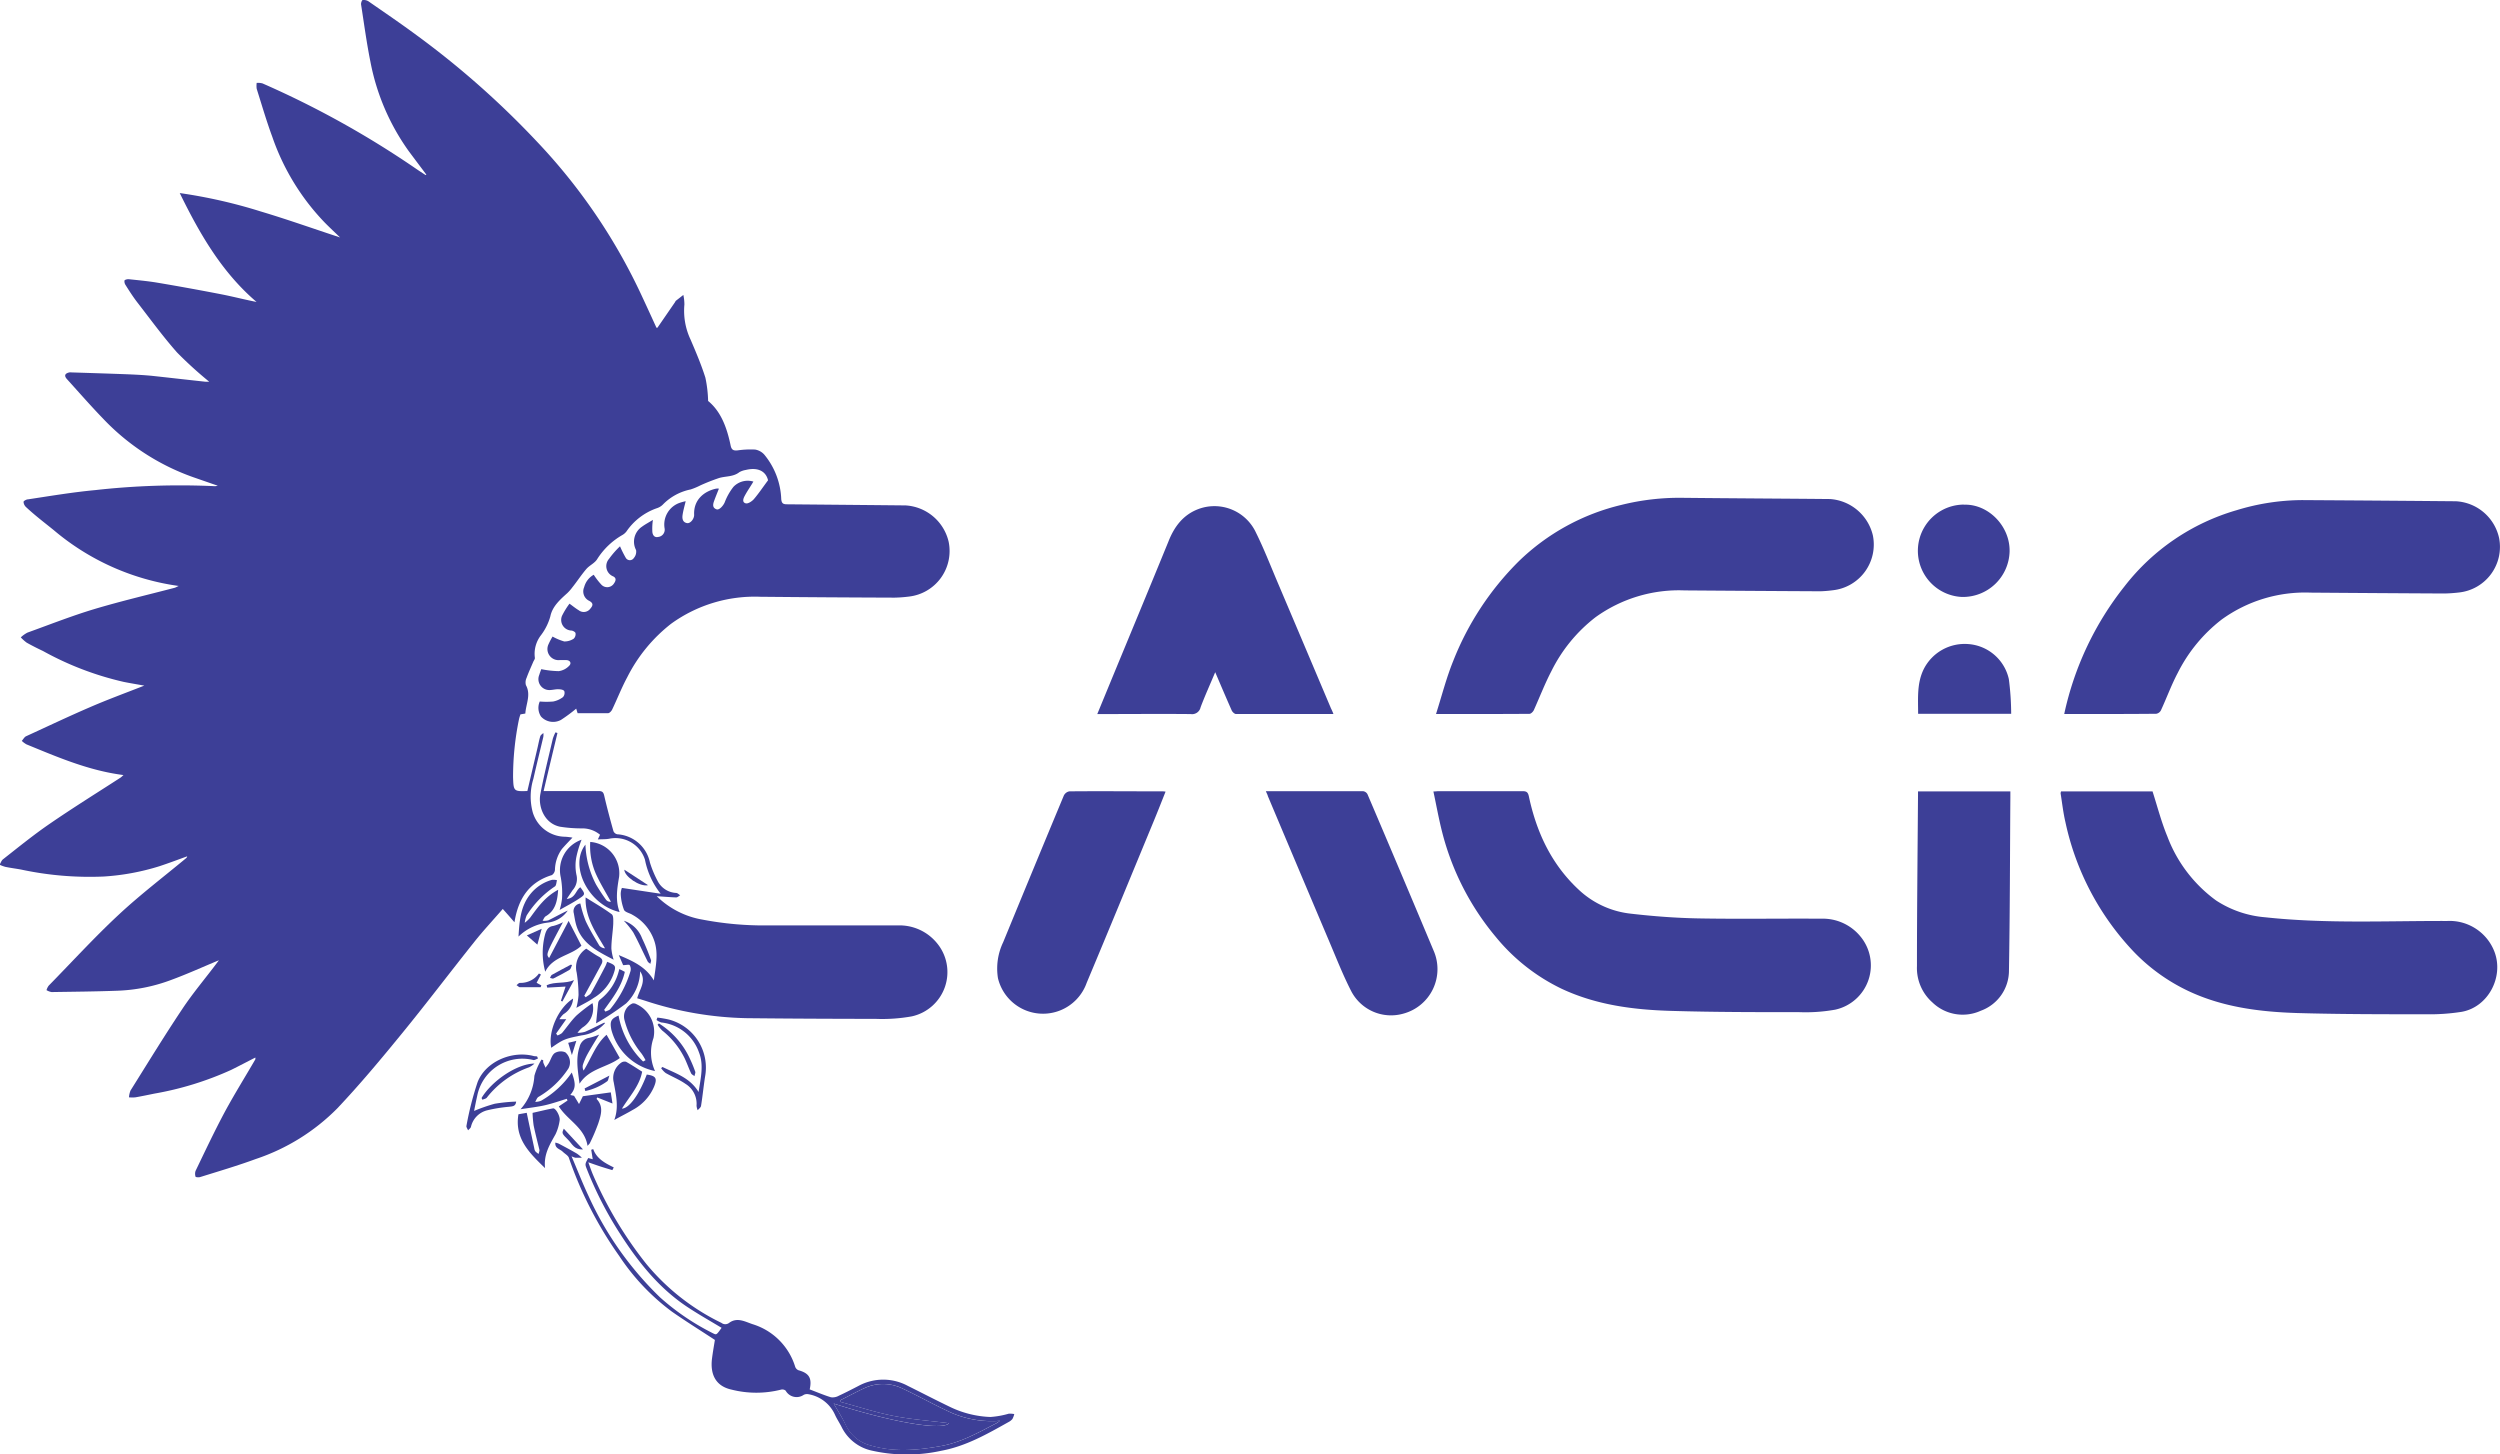 <svg xmlns="http://www.w3.org/2000/svg" viewBox="0 0 427.97 248.98"><defs><style>.cls-1{fill:#3d3f97;}</style></defs><g id="Layer_2" data-name="Layer 2"><g id="Layer_1-2" data-name="Layer 1"><path class="cls-1" d="M352.83,135.48h15.66c.83,2.59,1.5,5.2,2.52,7.67a24,24,0,0,0,8.36,11,18,18,0,0,0,8.44,2.88c10.35,1.12,20.75.6,31.13.63a8.22,8.22,0,0,1,8.09,5.29c1.62,4.3-1.09,9.45-5.61,10.26a35.12,35.12,0,0,1-6.16.42c-7.33,0-14.66,0-22-.21-6.43-.2-12.78-1-18.7-3.8a31.82,31.82,0,0,1-9.16-6.56,46.24,46.24,0,0,1-11.84-22.39c-.37-1.6-.55-3.24-.81-4.86A1.16,1.16,0,0,1,352.83,135.48Z"/><path class="cls-1" d="M245.38,135.49c.42,0,.65-.05.88-.05,4.8,0,9.6,0,14.4,0,.71,0,.92.22,1.07.92,1.34,6.29,4,11.88,8.86,16.25a15.43,15.43,0,0,0,8.68,3.81c3.81.44,7.66.73,11.5.8,7,.13,14,0,21,.05a8.31,8.31,0,0,1,6.68,3,7.76,7.76,0,0,1-4.27,12.57,28.72,28.72,0,0,1-6.16.43c-7.33,0-14.67,0-22-.22-6.39-.19-12.7-1-18.61-3.75a33,33,0,0,1-11.33-8.89,45.35,45.35,0,0,1-9.21-18C246.29,140.13,245.89,137.87,245.38,135.49Z"/><path class="cls-1" d="M245.83,122.23c1-3.15,1.77-6.19,2.94-9.07A49.63,49.63,0,0,1,260,96.08a37.75,37.75,0,0,1,17.58-9.65A41.07,41.07,0,0,1,288,85.22c8.43.09,16.87.13,25.3.21a8.11,8.11,0,0,1,7.31,6.21,7.87,7.87,0,0,1-6.9,9.41,20.62,20.62,0,0,1-2.07.17q-11.65-.06-23.3-.15a24.41,24.41,0,0,0-15.19,4.58,26.48,26.48,0,0,0-7.57,9.24c-1.12,2.15-2,4.44-3,6.66-.13.28-.49.65-.75.65C256.61,122.24,251.41,122.23,245.83,122.23Z"/><path class="cls-1" d="M353.37,122.23a53,53,0,0,1,10.35-21.89,37.43,37.43,0,0,1,19.16-13,38.81,38.81,0,0,1,11.22-1.73q13.15.08,26.31.2a8,8,0,0,1,7.41,6.32,7.85,7.85,0,0,1-6.82,9.29,24.85,24.85,0,0,1-2.58.18q-11.44-.06-22.9-.15a24.33,24.33,0,0,0-15.19,4.6,26.58,26.58,0,0,0-7.53,9.15c-1.09,2.06-1.89,4.27-2.87,6.39a1.12,1.12,0,0,1-.81.6C363.92,122.24,358.71,122.23,353.37,122.23Z"/><path class="cls-1" d="M228.27,122.23c-5.62,0-11.15,0-16.68,0-.25,0-.61-.34-.73-.6-.93-2.1-1.83-4.22-2.83-6.56-.9,2.15-1.77,4.06-2.5,6a1.49,1.49,0,0,1-1.69,1.17c-5.27-.05-10.54,0-16,0l2.34-5.68c3.28-7.94,6.58-15.88,9.83-23.83,1-2.56,2.54-4.64,5.23-5.62a7.84,7.84,0,0,1,9.77,4.08c1.36,2.74,2.47,5.61,3.67,8.43q4.59,10.81,9.17,21.65C228,121.56,228.13,121.86,228.27,122.23Z"/><path class="cls-1" d="M216.7,135.44c5.61,0,11.11,0,16.61,0a1,1,0,0,1,.78.51q5.7,13.36,11.31,26.75a7.89,7.89,0,0,1-5.12,10.81,7.68,7.68,0,0,1-9-3.9c-1.39-2.72-2.51-5.58-3.71-8.4q-5.28-12.47-10.53-24.93C217,136.06,216.85,135.82,216.7,135.44Z"/><path class="cls-1" d="M199.53,135.52c-.7,1.76-1.37,3.47-2.07,5.16-3.8,9.19-7.58,18.39-11.43,27.56a7.93,7.93,0,0,1-15.19-.78,10.43,10.43,0,0,1,.89-6.16q5.16-12.56,10.38-25.1a1.32,1.32,0,0,1,.95-.73c5.33-.05,10.67,0,16,0A3,3,0,0,1,199.53,135.52Z"/><path class="cls-1" d="M328.34,135.48h15.81v1.06c-.07,9.86-.07,19.73-.24,29.59a7.31,7.31,0,0,1-4.83,6.9,7.46,7.46,0,0,1-8.29-1.44,7.85,7.85,0,0,1-2.63-6.19c0-9.73.11-19.46.18-29.2Z"/><path class="cls-1" d="M336.21,86.4c4.09-.16,7.89,3.6,7.81,8a8,8,0,0,1-8.19,7.79,7.91,7.91,0,0,1,.38-15.81Z"/><path class="cls-1" d="M344.29,122.19H328.36c0-2.65-.24-5.27,1-7.72a7.85,7.85,0,0,1,7.62-4.21,7.67,7.67,0,0,1,6.91,6A47.18,47.18,0,0,1,344.29,122.19Z"/><path class="cls-1" d="M142.72,240.28c9.84,3.16,18.61,4.69,19.75,3.36-3.21-.41-6.4-.63-9.52-1.25s-6.07-1.59-9.11-2.41l0-.26c1.37-.69,2.73-1.43,4.14-2.08a7.58,7.58,0,0,1,6.59.1c2.51,1.18,4.94,2.53,7.44,3.71a17.28,17.28,0,0,0,9.17,1.78,7.11,7.11,0,0,1-.69.45c-3,1.55-5.95,3.23-9.33,3.85-4.06.74-8.13,1.13-12.17-.09a6.48,6.48,0,0,1-4.22-3.47C144.21,242.72,143.45,241.55,142.72,240.28Z"/><path class="cls-1" d="M86.07,155.6c.7.78,1.31,1.48,2,2.28.65-4.07,2.52-6.88,6.41-8.08a1.21,1.21,0,0,0,.52-.87,6.34,6.34,0,0,1,1.2-3.6c.56-.65,1.16-1.26,1.8-1.94a12.07,12.07,0,0,0-1.23-.15,5.84,5.84,0,0,1-5.56-4.15,10.29,10.29,0,0,1,.1-5.77c.54-2.4,1.14-4.78,1.7-7.17a2.18,2.18,0,0,0,0-.67c-.18.18-.45.34-.52.56-.19.6-.3,1.22-.44,1.83l-1.77,7.54c-2.36.1-2.37,0-2.45-2.37a49.23,49.23,0,0,1,1-9.84,6.41,6.41,0,0,1,.27-.91l.83-.14c.11-1.66,1-3.23.1-4.86a1.83,1.83,0,0,1,.12-1.26c.33-.92.75-1.82,1.13-2.72.1-.24.33-.51.28-.72a5.21,5.21,0,0,1,1.08-3.89,9.65,9.65,0,0,0,1.57-3.18c.35-1.72,1.68-2.88,2.92-4a7.86,7.86,0,0,0,.87-1c.8-1,1.53-2.13,2.38-3.12.56-.64,1.46-1,1.88-1.73a12.38,12.38,0,0,1,4.26-4.07,2.39,2.39,0,0,0,.72-.62A10.47,10.47,0,0,1,112.44,87a2.5,2.5,0,0,0,1-.59,9.17,9.17,0,0,1,4.78-2.62,11.33,11.33,0,0,0,1.7-.71,33.28,33.28,0,0,1,3.18-1.25c1.15-.34,2.43-.18,3.47-1a3.31,3.31,0,0,1,1.11-.38c2.08-.51,3.44.24,3.8,1.77-.9,1.21-1.6,2.26-2.42,3.22-.33.38-1,.82-1.38.73-.71-.17-.42-.88-.17-1.33.44-.82,1-1.6,1.46-2.4a3.37,3.37,0,0,0-3.41.9A10.07,10.07,0,0,0,124.06,86c-.26.6-.94,1.36-1.4,1.19-.73-.26-.62-.85-.42-1.41s.54-1.4.83-2.13a1.94,1.94,0,0,0-.48,0c-2,.43-3.89,1.86-3.76,4.49,0,.72-.66,1.51-1.22,1.41-.76-.14-.85-.79-.76-1.4.11-.76.33-1.5.53-2.35a8.67,8.67,0,0,0-1,.27,3.93,3.93,0,0,0-2.6,4.43,1.25,1.25,0,0,1-1.11,1.42c-.75.17-1-.5-1-1a10.08,10.08,0,0,1,.1-1.92c-.71.44-1.32.76-1.88,1.17a3.09,3.09,0,0,0-1,4,1.66,1.66,0,0,1-.38,1.35.81.81,0,0,1-1.37,0,17.7,17.7,0,0,1-1-2,14.93,14.93,0,0,0-1.88,2.15,1.89,1.89,0,0,0,.71,3c.64.32.41.83.11,1.25a1.37,1.37,0,0,1-2.1.2,12,12,0,0,1-1.34-1.73,3.44,3.44,0,0,0-1.64,2.13,1.79,1.79,0,0,0,.87,2.34c.73.4.66.79.19,1.33a1.4,1.4,0,0,1-2,.27c-.52-.31-1-.71-1.57-1.12a13.6,13.6,0,0,0-1.28,2.08,1.82,1.82,0,0,0,1.56,2.52c.28,0,.72.25.75.44a1.09,1.09,0,0,1-.3.95,2.86,2.86,0,0,1-1.63.48,9.41,9.41,0,0,1-2-.84,13.4,13.4,0,0,0-.71,1.36A1.9,1.9,0,0,0,95.8,113c.37,0,.74,0,1.1,0,.71,0,1,.55.51,1a3,3,0,0,1-1.75.89,15.72,15.72,0,0,1-3-.34c-.09.26-.24.62-.35,1a1.87,1.87,0,0,0,1.74,2.58c.52,0,1.05-.16,1.56-.14s.89.11,1,.35a1.07,1.07,0,0,1-.24,1,4.07,4.07,0,0,1-1.67.75,13.52,13.52,0,0,1-2.3,0,2.69,2.69,0,0,0,.22,2.58,2.81,2.81,0,0,0,3.41.57,27,27,0,0,0,2.61-1.93l.24.78c1.75,0,3.48,0,5.21,0,.25,0,.57-.35.7-.61.88-1.84,1.62-3.75,2.59-5.55a27,27,0,0,1,7.52-9.16,24.41,24.41,0,0,1,15.28-4.61q11.46.11,22.91.15a23,23,0,0,0,2.48-.18,7.85,7.85,0,0,0,6.83-9.37,8.06,8.06,0,0,0-7.38-6.24q-10.09-.1-20.2-.19c-.66,0-1-.06-1.08-.87a12.67,12.67,0,0,0-2.9-7.63,2.69,2.69,0,0,0-1.57-.87,15.5,15.5,0,0,0-3,.14c-.62.05-1,0-1.18-.77-.62-3-1.61-5.84-3.87-7.69a21.31,21.31,0,0,0-.47-4c-.7-2.21-1.61-4.36-2.53-6.5a11.56,11.56,0,0,1-1.06-6,7.79,7.79,0,0,0-.18-1.65l-1.28,1c-.07.06-.1.18-.16.26l-3,4.36-.16,0c-.77-1.68-1.53-3.35-2.3-5A98.54,98.54,0,0,0,92,24.33,149.29,149.29,0,0,0,71.28,6C68.57,4,65.82,2.13,63.08.23a1.5,1.5,0,0,0-1-.22c-.13,0-.3.51-.27.75.51,3.25.94,6.52,1.59,9.75A38.68,38.68,0,0,0,70,25.91c1,1.34,2,2.67,3,4-.09,0-.13.07-.14.06-.55-.36-1.11-.72-1.65-1.09A159.51,159.51,0,0,0,44.94,14.28a3,3,0,0,0-1-.09,3.94,3.94,0,0,0,0,1c.87,2.76,1.68,5.54,2.68,8.25a39.85,39.85,0,0,0,9,14.69c.84.85,1.71,1.66,2.6,2.52-4.57-1.5-9-3.08-13.55-4.44a87.56,87.56,0,0,0-13.9-3.16c3.43,7,7.2,13.56,13.15,18.64-2-.39-4-.91-5.93-1.29q-5.49-1.07-11-2c-1.66-.28-3.34-.43-5-.61-.23,0-.64.1-.68.24a1.11,1.11,0,0,0,.19.77C22.2,49.92,22.9,51,23.69,52c2.17,2.81,4.27,5.68,6.62,8.34a67.8,67.8,0,0,0,5.5,5,5.6,5.6,0,0,1-.71,0c-3-.32-6-.67-9.06-1-1.43-.14-2.86-.21-4.28-.27-3.2-.12-6.39-.22-9.59-.32a1.42,1.42,0,0,0-.29,0c-.78.17-.94.57-.42,1.15,2.06,2.27,4.07,4.58,6.2,6.78a39.25,39.25,0,0,0,15.39,10l4.23,1.47a2.76,2.76,0,0,1-.46.08,130.21,130.21,0,0,0-20.52.67c-3.85.36-7.66,1-11.49,1.58-.29,0-.78.28-.78.43a1.33,1.33,0,0,0,.43.9C6,88.25,7.63,89.48,9.21,90.76a42,42,0,0,0,21.38,9.55c-.34.15-.51.26-.68.31-4.62,1.21-9.27,2.3-13.84,3.67-3.84,1.16-7.59,2.64-11.36,4a5,5,0,0,0-1.15.82,7.29,7.29,0,0,0,1,.9c.92.52,1.88,1,2.81,1.44a52.64,52.64,0,0,0,13.8,5.28c1.13.23,2.26.41,3.53.64-3.18,1.25-6.24,2.37-9.22,3.66-3.7,1.59-7.33,3.32-11,5-.31.14-.5.53-.75.8a3.86,3.86,0,0,0,.81.6c5.34,2.19,10.65,4.49,16.6,5.25-.25.22-.36.34-.49.43-4.05,2.62-8.15,5.17-12.12,7.9-2.76,1.89-5.35,4-8,6.08-.28.21-.4.62-.6.94a5.93,5.93,0,0,0,1,.37c.87.18,1.76.29,2.64.45a55.87,55.87,0,0,0,14.2,1.2,40.3,40.3,0,0,0,9.51-1.76c1.58-.52,3.14-1.11,4.77-1.7a1.33,1.33,0,0,1-.12.26c-3.88,3.23-7.91,6.29-11.6,9.73-4.16,3.87-8,8.08-12,12.16a2.56,2.56,0,0,0-.37.76,2.59,2.59,0,0,0,.87.33c3.76-.06,7.52-.09,11.27-.23a29,29,0,0,0,9-1.77c2.88-1.05,5.68-2.33,8.36-3.44,0-.07,0,.07-.13.19-2,2.7-4.23,5.3-6.1,8.11-3.07,4.59-5.95,9.31-8.89,14a3.86,3.86,0,0,0-.26,1.16,5.89,5.89,0,0,0,1.11,0c1.07-.19,2.13-.41,3.2-.63a54.31,54.31,0,0,0,13.17-4.06c1.38-.68,2.74-1.4,4.15-2.12a.86.86,0,0,1,0,.31c-1.74,3-3.58,5.95-5.23,9-1.77,3.31-3.37,6.71-5,10.09a1.55,1.55,0,0,0,0,1c0,.08.53.14.78.06,3.2-1,6.43-1.95,9.58-3.11a35.32,35.32,0,0,0,13.89-8.64c3.88-4.1,7.5-8.45,11.07-12.82,4.18-5.11,8.16-10.38,12.28-15.54C82.62,159.43,84.37,157.56,86.07,155.6ZM57,58.79h0c0-.11,0-.23,0-.35C57,58.56,57,58.68,57,58.79Z"/><path class="cls-1" d="M149.94,174.42a28.67,28.67,0,0,0,6.15-.43,7.76,7.76,0,0,0,4.28-12.57,8.28,8.28,0,0,0-6.67-3c-7.44,0-14.87,0-22.31,0a55.85,55.85,0,0,1-11.17-1,14.64,14.64,0,0,1-7.79-4c1.11.07,2.22.17,3.33.21.22,0,.45-.24.68-.37-.22-.14-.43-.37-.67-.4a3.75,3.75,0,0,1-3.1-1.88,17.7,17.7,0,0,1-1.41-3.33,6.08,6.08,0,0,0-5.59-4.83.92.92,0,0,1-.66-.55c-.56-2-1.1-4-1.56-6-.13-.6-.3-.85-.94-.85-2.73,0-5.47,0-8.2,0H93.06c.81-3.44,1.59-6.69,2.37-9.94l-.34-.11a7.6,7.6,0,0,0-.45,1.07c-.74,3.17-1.53,6.32-2.14,9.51-.4,2.13.67,5,3.35,5.57a23.59,23.59,0,0,0,3.87.29,4.73,4.73,0,0,1,3,1.09c-.1.21-.19.41-.38.8.77-.05,1.38,0,2-.13a5.3,5.3,0,0,1,6.07,3.6A13.55,13.55,0,0,0,113.1,153l-6.64-1a3,3,0,0,0-.2,1.08,8.76,8.76,0,0,0,.56,2.67c.18.42,1,.56,1.44.85a8,8,0,0,1,3.78,4.56c.69,2.15.21,4.28-.11,6.67-1.39-2.33-3.51-3.27-6-4.33.35.8.58,1.33.74,1.72.54,0,1-.16,1.12,0a1.34,1.34,0,0,1,.15,1,18.43,18.43,0,0,1-3.46,6.51c-.18.22-.55.3-.83.45l-.23-.3c1.44-2,3-4,3.54-6.51l-.47-.25c-.13-.07-.27-.12-.48-.22a9.05,9.05,0,0,1-3.3,5.23.88.88,0,0,0-.3.49c-.13,1.1-.23,2.22-.37,3.57a48.94,48.94,0,0,0,5.15-3.42,7.78,7.78,0,0,0,2.39-5.49c1.15,1.66-.11,3.1-.5,4.61l1.32.41a58.9,58.9,0,0,0,17.49,3C135.27,174.38,142.6,174.41,149.94,174.42Z"/><path class="cls-1" d="M172.71,242a14.88,14.88,0,0,1-3.18.57,17.34,17.34,0,0,1-6.85-1.7c-2.46-1.18-4.88-2.44-7.32-3.65a8.87,8.87,0,0,0-8.43.05c-1.11.57-2.22,1.15-3.35,1.67a2.14,2.14,0,0,1-1.32.26c-1.25-.38-2.45-.9-3.65-1.35.43-1.94-.11-2.78-1.92-3.28a1,1,0,0,1-.58-.65,11,11,0,0,0-7.29-7.24c-1.28-.43-2.64-1.23-4-.22a1.07,1.07,0,0,1-1.32,0,38.34,38.34,0,0,1-12.85-10.08,67.28,67.28,0,0,1-9.11-15.21c-.29-.67-.52-1.36-.83-2.2.88.31,1.53.54,2.18.75s1.29.4,1.94.59l.24-.46c-1.47-.73-2.93-1.48-3.52-3.14l-.34.12c.09.54.17,1.08.26,1.62l-.77-.21c-.58,1.05-.58,1.05-.2,2a62.58,62.58,0,0,0,5.6,10.89c3.11,4.86,6.66,9.35,11.54,12.59,1.91,1.27,3.92,2.4,5.89,3.59-.85,1.18-.87,1.21-1.34,1A41.17,41.17,0,0,1,113,222.1a56.71,56.71,0,0,1-12.25-17.36c-1-2.13-1.87-4.36-2.91-6.8a3.38,3.38,0,0,0,.65.25c.37,0,.75,0,1.12,0a6.11,6.11,0,0,0-.84-.7c-1-.59-2.07-1.15-3.11-1.71a3.51,3.51,0,0,0-.59-.18c-.11,1,.78,1.09,1.23,1.53s1,.69,1.11,1.15A66.45,66.45,0,0,0,106,215a37.88,37.88,0,0,0,9,9.52c2.39,1.67,4.88,3.22,7.38,4.86-.15.95-.35,2.06-.49,3.17-.33,2.59.52,4.71,3.32,5.33a17.23,17.23,0,0,0,8.53,0,.88.88,0,0,1,.76.19,2.14,2.14,0,0,0,3.09.71,1.24,1.24,0,0,1,.78-.11,6.11,6.11,0,0,1,4.56,3.5c.32.72.77,1.38,1.13,2.09a7.54,7.54,0,0,0,4.89,4,27.31,27.31,0,0,0,12.2.09c4.18-.77,7.82-2.85,11.46-4.89a2.22,2.22,0,0,0,.7-.54,3.47,3.47,0,0,0,.32-.85A4.56,4.56,0,0,0,172.71,242Zm-2.18,1.67c-3,1.55-5.95,3.23-9.33,3.85-4.06.74-8.13,1.13-12.17-.09a6.48,6.48,0,0,1-4.22-3.47c-.6-1.25-1.36-2.42-2.09-3.69,9.84,3.16,18.61,4.69,19.75,3.36-3.21-.41-6.4-.63-9.52-1.25s-6.07-1.59-9.11-2.41a2.34,2.34,0,0,1,0-.26c1.37-.69,2.73-1.43,4.14-2.08a7.58,7.58,0,0,1,6.59.1c2.51,1.18,4.94,2.53,7.44,3.71a17.28,17.28,0,0,0,9.17,1.78A7.11,7.11,0,0,1,170.53,243.68Z"/><path class="cls-1" d="M104.85,188.91c-.11-.72-.21-1.37-.29-1.91l-4.78.66L99.12,189c-.24-.41-.48-.81-.85-1.41l-.65-.14c.92-1.1,1-1.83.26-3.85a15.89,15.89,0,0,1-5.26,4.84,2.83,2.83,0,0,1-1,.19c.18-.29.29-.68.55-.85a15.25,15.25,0,0,0,5.15-4.89,2.23,2.23,0,0,0-.55-2.75,2,2,0,0,0-1.8.13c-.48.34-.67,1.11-1,1.68-.17.29-.39.55-.58.83-.13-.3-.28-.59-.39-.89a1.2,1.2,0,0,1,0-.38l-.3-.13a11,11,0,0,0-1.22,2.79,9.47,9.47,0,0,1-2.37,5.72c1.55-.25,2.87-.39,4.15-.68s2.52-.73,3.77-1.11l.12.3-1.49,1c1.51,2.4,4.43,3.62,4.92,6.76.25-.29.36-.37.41-.49a32.51,32.51,0,0,0,1.44-3.39c.44-1.38.94-2.84-.29-4.14,0-.09.06-.18.1-.27Z"/><path class="cls-1" d="M105.89,173.85c-1.3.55-1.52,1-1.23,2.44a9.76,9.76,0,0,0,7.47,7.06,7.59,7.59,0,0,1-.26-5.65,5.18,5.18,0,0,0-2.9-5.79,1,1,0,0,0-.7-.13,2.43,2.43,0,0,0-1.35,2.9,14.93,14.93,0,0,0,2.89,5.66,9.52,9.52,0,0,1,.7,1.15l-.42.23A14.57,14.57,0,0,1,105.89,173.85Z"/><path class="cls-1" d="M103.73,154c-.6-.83-1.16-1.68-1.68-2.56a15.81,15.81,0,0,1-1.83-6.85c-2.86,3.65.57,10.36,5.85,11.54-.75-2-.43-4-.09-6a5.37,5.37,0,0,0-4.94-6,11.83,11.83,0,0,0,.94,5.4c.74,1.66,1.72,3.23,2.6,4.84A.91.91,0,0,1,103.73,154Z"/><path class="cls-1" d="M108.32,190a8.12,8.12,0,0,0,3.66-4c.57-1.41.31-1.82-1.26-2.05-1.26,3.36-3,5.81-4.25,5.83,1.3-2.1,3-3.87,3.46-6.32-.91-.57-1.81-1.17-2.76-1.7a1,1,0,0,0-.79.13,3.18,3.18,0,0,0-1.31,3.42c.37,2.11.91,4.19.09,6.42C106.21,191.13,107.29,190.61,108.32,190Z"/><path class="cls-1" d="M95.8,191.84c.15-.72-.67-2.18-1.13-2.1-1.15.21-2.28.5-3.5.77a19.67,19.67,0,0,0,.18,2.14c.29,1.42.66,2.82,1,4.23,0,.2-.09.44-.15.66a2.84,2.84,0,0,1-.54-.43,1.25,1.25,0,0,1-.2-.55c-.43-2-.86-4-1.29-6.06l-1.42.25c-.68,4.11,1.81,6.57,4.56,9.22-.27-2.36.82-4.05,1.79-5.8A8,8,0,0,0,95.8,191.84Z"/><path class="cls-1" d="M102.6,161.88c-.82-1.38-1.66-2.76-2.34-4.21a19.77,19.77,0,0,1-.91-3,1.31,1.31,0,0,0-1.12,1.67c.11.61.2,1.23.36,1.83.88,3.31,3.63,4.65,6.46,6.12a8.6,8.6,0,0,1-.39-1.92c0-1.41.25-2.81.32-4.21,0-.56.07-1.41-.26-1.65-1.35-1-2.84-1.86-4.47-2.88-.12,3.41,1.74,6,3.32,8.71A1.37,1.37,0,0,1,102.6,161.88Z"/><path class="cls-1" d="M105,166.82c.51-1.46.46-1.57-1.07-2.17a5.66,5.66,0,0,1-.28.72c-.81,1.55-1.61,3.09-2.47,4.61-.18.31-.6.49-.91.74l-.25-.26.36-.65c.87-1.59,1.74-3.17,2.59-4.77.29-.56.14-.95-.46-1.27-.75-.4-1.44-.91-2.15-1.37a3.8,3.8,0,0,0-1.64,4.1,25.81,25.81,0,0,1,.32,3.83,12.46,12.46,0,0,1-.37,2.2c1.11-.62,2.12-1.1,3-1.72A7.86,7.86,0,0,0,105,166.82Z"/><path class="cls-1" d="M95,151.74c.24-.17.24-.7.35-1.06a2.55,2.55,0,0,0-.86-.06A7.19,7.19,0,0,0,90.84,153c-1.72,2.09-1.91,4.59-2.08,7.33a8.63,8.63,0,0,1,5-2.39,4.79,4.79,0,0,0,3.43-2.06c-1.13.51-2.2,1.12-3.31,1.67a2.71,2.71,0,0,1-1,.07c.18-.26.29-.61.53-.76,1.7-1,2-2.63,2.14-4.54-2.23,1.19-3.5,3-4.81,4.8a6.14,6.14,0,0,1-.91.85,4.48,4.48,0,0,1,.33-1.26A16.57,16.57,0,0,1,95,151.74Z"/><path class="cls-1" d="M103.84,177.14c-1.86,1.63-2.61,4-3.93,6.13a1.38,1.38,0,0,1-.12-1,10.74,10.74,0,0,1,.78-1.81c.63-1.13,1.31-2.22,2-3.35a11.1,11.1,0,0,1-1.72.56,2,2,0,0,0-1.64,1.56c-.69,2.07-.27,4.12,0,6.29,1.64-2.62,4.82-2.8,6.89-4.4Z"/><path class="cls-1" d="M94.72,158.51c-.85.11-1.15.65-1.38,1.35a12.32,12.32,0,0,0,0,6.49c1.29-2.66,4.45-2.76,6.19-4.46l-2.19-4.24L94,164c-.54-.66-.54-.66,2.37-6.13A7.83,7.83,0,0,1,94.72,158.51Z"/><path class="cls-1" d="M95.8,155.77c1.21-.69,2.27-1.23,3.25-1.88,1.19-.78,1.17-.82.3-2-.79.49-.82,1.85-2.33,2,.43-.65.72-1.07,1-1.5a2.86,2.86,0,0,0,.66-2.63,7.79,7.79,0,0,1,0-3.12,18.41,18.41,0,0,1,.88-2.89A5.51,5.51,0,0,0,96,150.2a15.18,15.18,0,0,1,.21,3.64A10.08,10.08,0,0,1,95.8,155.77Z"/><path class="cls-1" d="M103.59,175.13c-.1,0-.13-.08-.15-.07-1.1.53-2.17,1.09-3.29,1.57a4.47,4.47,0,0,1-1.29.18,4.78,4.78,0,0,1,.87-.92,3.83,3.83,0,0,0,1.7-4.17,27.42,27.42,0,0,0-2.75,2.13c-.92.91-1.64,2-2.48,3a2.81,2.81,0,0,1-.77.41l-.23-.33,1.74-2.46H95.77a4,4,0,0,1,.7-.86,3.38,3.38,0,0,0,1.64-2.67c-2.53,1.59-4.33,5.65-3.74,8.43,2.12-1.48,2.34-1.55,5.22-2.13A6.33,6.33,0,0,0,103.59,175.13Z"/><path class="cls-1" d="M119.44,190.06c.2-.25.53-.47.57-.75.27-1.66.43-3.34.69-5a8.51,8.51,0,0,0-6.17-9.77,17.36,17.36,0,0,0-2-.34l-.14.41a3,3,0,0,0,.79.42,7.7,7.7,0,0,1,6.48,5.14c.85,2.16.3,4.34-.07,6.77-1.5-2.49-4-3.21-6.19-4.29l-.22.21a3.64,3.64,0,0,0,.78.83c1.12.64,2.34,1.12,3.38,1.85a4,4,0,0,1,1.9,3.72A2.29,2.29,0,0,0,119.44,190.06Z"/><path class="cls-1" d="M81.16,190.18c.16-.82.34-1.72.54-2.62a7.88,7.88,0,0,1,9.59-6.1c.22.06.52-.15.79-.24,0-.1-.07-.21-.11-.32s-.39-.06-.58-.11c-3.69-1-8.24.91-9.63,4.45a53.18,53.18,0,0,0-1.92,7.55c0,.2.19.47.29.71.17-.2.43-.37.49-.59a3.79,3.79,0,0,1,2.78-2.84,25.36,25.36,0,0,1,3.79-.61c.56-.07,1.08-.06,1.17-.88a27.63,27.63,0,0,0-3.68.37A28.9,28.9,0,0,0,81.16,190.18Z"/><path class="cls-1" d="M117.22,181.2c.39.83.7,1.71,1.09,2.54.1.21.39.33.59.49,0-.26.19-.54.12-.76a21.9,21.9,0,0,0-.9-2.19,14,14,0,0,0-5.32-6.08l-.23.22a5.52,5.52,0,0,0,.8,1A13.92,13.92,0,0,1,117.22,181.2Z"/><path class="cls-1" d="M82.45,187.94c0,.11.09.22.13.32.25-.11.59-.16.75-.35a15.91,15.91,0,0,1,7.24-5.2,4,4,0,0,0,.93-.64C88.43,182.11,84.19,185.07,82.45,187.94Z"/><path class="cls-1" d="M111.35,165c0-.22.16-.47.09-.65a36.92,36.92,0,0,0-1.53-3.73,5,5,0,0,0-3.12-3,14.78,14.78,0,0,1,1.62,2c.86,1.58,1.59,3.23,2.4,4.84C110.91,164.74,111.17,164.87,111.35,165Z"/><path class="cls-1" d="M96.82,168.89c-.27.85-.54,1.64-.8,2.44l.25.12,2-3.67c-1.55.67-3.27.22-4.69.88l.09.41Z"/><path class="cls-1" d="M89,169c1.18,0,2.37,0,3.55,0l.12-.31-.81-.45.74-1.41-.34-.18A3.87,3.87,0,0,1,89,168.26c-.19,0-.39.25-.58.39C88.64,168.78,88.83,169,89,169Z"/><path class="cls-1" d="M110.94,151.53l-4.06-2.65C106.86,150,109.51,151.87,110.94,151.53Z"/><path class="cls-1" d="M104.33,184.13l-4.25,2.2.12.44a9.71,9.71,0,0,0,3.73-1.66C104.13,185,104.15,184.59,104.33,184.13Z"/><path class="cls-1" d="M97.31,195.18c.62.62,1,1.68,2.49,1.58l-3.29-3.55C96.17,194,96.12,194,97.31,195.18Z"/><path class="cls-1" d="M92.73,159l-2.54,1.13,1.8,1.58C92.25,160.71,92.47,159.89,92.73,159Z"/><path class="cls-1" d="M94.15,167.42c.2,0,.44.16.58.09.94-.47,1.87-.95,2.77-1.49.22-.13.28-.52.42-.79l-.17-.11c-1.1.59-2.21,1.16-3.29,1.77C94.31,167,94.25,167.24,94.15,167.42Z"/><path class="cls-1" d="M98.66,178.18l-1.39.34c.21.69.38,1.27.63,2.1Z"/></g></g></svg>